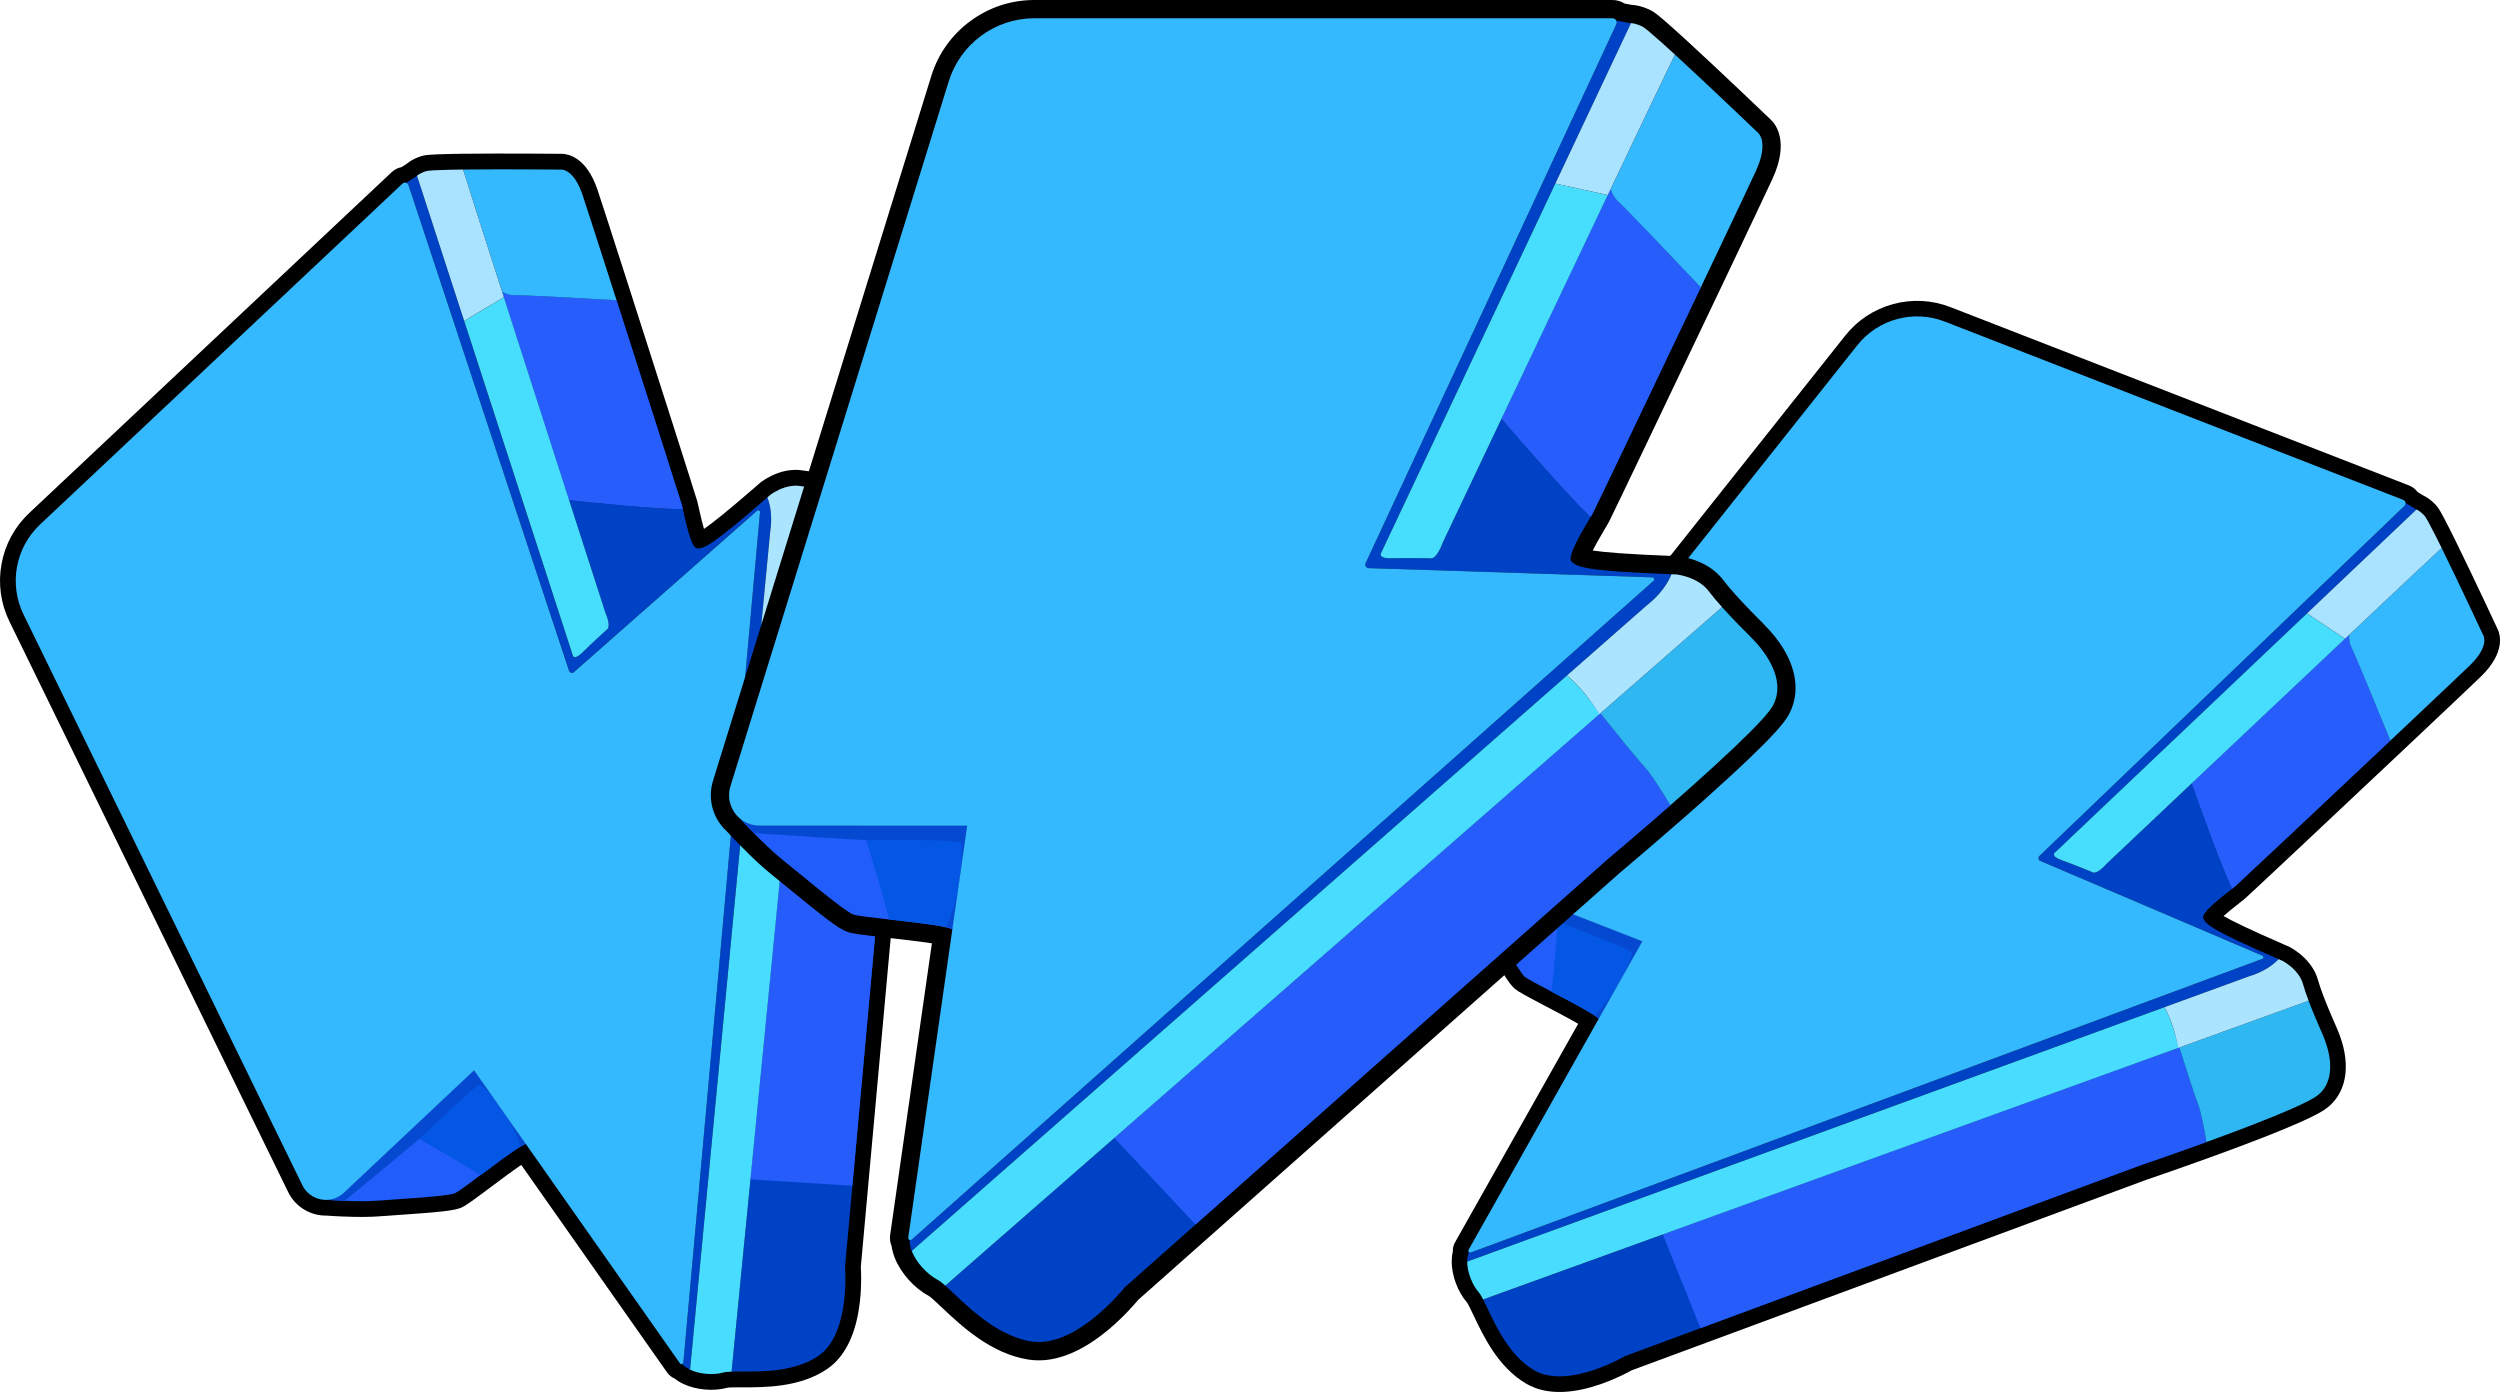 <svg width="349" height="195" viewBox="0 0 349 195" fill="none" xmlns="http://www.w3.org/2000/svg">
<path d="M326.238 143.561C325.76 142.472 324.96 140.655 324.311 138.938C324.311 138.938 324.311 138.938 324.311 138.935C324.311 138.935 324.311 138.935 324.311 138.933C323.994 138.097 323.754 137.392 323.601 136.835C323.545 136.63 323.476 136.426 323.396 136.227C323.356 136.122 323.317 136.03 323.276 135.94C323.241 135.859 323.202 135.782 323.161 135.7C323.154 135.685 323.141 135.662 323.133 135.647C323.095 135.575 323.057 135.501 323.016 135.429C322.957 135.327 322.903 135.235 322.852 135.153C322.819 135.1 322.781 135.041 322.747 134.987C322.732 134.964 322.717 134.939 322.699 134.916L322.691 134.903C322.681 134.888 322.671 134.872 322.661 134.857C322.622 134.801 322.584 134.747 322.543 134.696L322.517 134.663C322.502 134.64 322.487 134.619 322.474 134.604L322.469 134.599C322.441 134.558 322.41 134.52 322.382 134.484V134.489C322.344 134.433 322.298 134.382 322.254 134.328L322.241 134.313C322.198 134.259 322.139 134.193 322.073 134.118C322.042 134.083 322.009 134.047 321.976 134.014C321.94 133.975 321.904 133.937 321.868 133.899C321.781 133.807 321.689 133.715 321.595 133.628C321.587 133.62 321.58 133.612 321.572 133.605C321.562 133.595 321.549 133.584 321.539 133.572L321.513 133.546C321.47 133.508 321.429 133.469 321.388 133.431L321.36 133.408C321.319 133.372 321.281 133.339 321.242 133.306C321.194 133.265 321.145 133.224 321.097 133.186C320.887 133.014 320.667 132.848 320.442 132.695L320.435 132.69C320.389 132.659 320.345 132.629 320.302 132.6L320.294 132.595C320.256 132.57 320.218 132.544 320.182 132.521C320.054 132.437 319.924 132.36 319.786 132.284C319.778 132.279 319.77 132.276 319.763 132.271C319.737 132.256 319.709 132.24 319.681 132.227L319.617 132.194C319.574 132.174 319.53 132.151 319.487 132.133C319.397 132.095 319.305 132.056 319.218 132.015C319.137 131.98 319.055 131.944 318.973 131.908C313.992 129.746 311.549 128.545 310.407 127.881C310.928 127.413 311.675 126.8 312.646 126.041C312.763 125.949 312.873 125.864 312.97 125.788C313.195 125.614 313.331 125.504 313.438 125.409C314.003 124.926 326.828 112.87 335.198 104.981L336.179 104.056C336.825 103.445 337.459 102.85 338.072 102.272C341.32 99.208 345.389 95.365 346.337 94.442C349.805 91.074 349.01 88.552 348.693 87.875C348.66 87.801 345.251 80.49 342.818 75.547C342.476 74.85 342.202 74.305 341.964 73.833C340.74 71.41 340.416 70.937 340.173 70.648C340.027 70.472 339.345 69.698 338.356 69.202C338.354 69.202 338.351 69.2 338.348 69.197C338.341 69.192 338.333 69.189 338.323 69.184C338.318 69.182 338.313 69.179 338.308 69.177C338.308 69.177 338.302 69.177 338.3 69.174C338.267 69.156 338.231 69.138 338.198 69.123L337.492 68.683C337.196 68.277 336.787 67.955 336.302 67.769L272.29 42.876C269.717 41.877 266.949 41.728 264.286 42.449C261.621 43.17 259.306 44.695 257.591 46.857L203.075 115.499C201.667 117.273 201.425 119.688 202.436 121.704C202.47 121.788 202.526 121.931 202.603 122.121C202.613 122.149 202.626 122.179 202.638 122.207C202.646 122.228 202.654 122.246 202.661 122.266C202.661 122.269 202.664 122.274 202.666 122.276C202.723 122.414 202.787 122.57 202.856 122.742C202.879 122.798 202.904 122.857 202.927 122.918C202.942 122.956 202.96 122.997 202.976 123.038C203.019 123.14 203.063 123.248 203.109 123.36C203.119 123.383 203.126 123.406 203.137 123.429C203.201 123.582 203.27 123.741 203.339 123.907C204.128 125.752 204.859 127.252 205.506 128.369C205.83 128.926 206.259 129.69 206.714 130.497C209.495 135.435 210.627 137.313 211.442 138.01C211.922 138.424 212.878 138.943 215.487 140.315L215.6 140.374L215.735 140.446C215.934 140.551 216.139 140.658 216.346 140.768C216.606 140.906 216.872 141.044 217.138 141.187C217.355 141.302 217.572 141.417 217.79 141.532C218.699 142.017 219.589 142.5 220.312 142.919L203.134 173.409C202.896 173.823 202.794 174.277 202.815 174.727C202.71 175.162 202.659 175.624 202.659 176.11C202.659 176.112 202.659 176.117 202.659 176.12C202.659 176.12 202.659 176.122 202.659 176.125C202.659 176.128 202.659 176.133 202.659 176.135C202.659 176.138 202.659 176.143 202.659 176.145C202.664 178.093 203.52 180.375 204.798 181.839C204.818 181.865 204.913 182 205.12 182.406C205.293 182.741 205.488 183.153 205.71 183.625C207.085 186.523 209.16 190.903 213.095 193.18C213.44 193.379 213.806 193.553 214.181 193.701C216.642 194.66 219.745 194.504 223.404 193.244C225.543 192.506 227.24 191.598 227.784 191.294L238.152 187.456L299.544 164.73C299.914 164.605 303.771 163.289 308.314 161.646C308.465 161.592 308.616 161.536 308.769 161.482L309.025 161.39C309.541 161.201 310.067 161.012 310.594 160.815C310.596 160.815 310.599 160.815 310.601 160.813C310.681 160.785 310.76 160.754 310.839 160.726L311.056 160.647C311.056 160.647 311.069 160.642 311.074 160.639C311.202 160.59 311.33 160.544 311.457 160.496L311.825 160.358C311.825 160.358 311.83 160.358 311.833 160.358C311.838 160.358 311.843 160.355 311.848 160.353L312.702 160.033C317.417 158.26 320.836 156.849 322.86 155.835C322.865 155.832 322.873 155.83 322.878 155.827L322.893 155.819C322.916 155.809 322.937 155.796 322.957 155.786C322.975 155.779 322.99 155.771 323.005 155.761C323.471 155.526 323.856 155.313 324.186 155.112C324.281 155.055 324.383 154.991 324.472 154.933C324.477 154.93 324.48 154.928 324.485 154.925C324.705 154.779 324.891 154.641 325.055 154.506C327.794 152.209 328.237 148.12 326.241 143.574L326.238 143.561Z" fill="black"/>
<path d="M308.021 159.43C303.035 161.239 298.811 162.673 298.811 162.673L237.39 185.409L226.857 189.311C226.857 189.311 218.871 194.008 214.177 191.292C210.218 189.002 208.271 183.789 207.047 181.405L232.129 172.328L304.093 146.285C303.929 145.454 303.745 144.703 303.549 144.026C303.687 144.473 303.934 145.27 304.236 146.231C305.056 148.848 306.28 152.689 306.812 154.056C307.239 155.145 307.683 157.437 308.021 159.428V159.43Z" fill="#0042C6"/>
<path d="M308.02 159.43C303.034 161.239 298.81 162.673 298.81 162.673L237.389 185.409L232.125 172.328L304.089 146.285C303.926 145.454 303.742 144.703 303.545 144.026C303.683 144.473 303.931 145.27 304.232 146.231C305.053 148.848 306.277 152.689 306.808 154.056C307.235 155.145 307.68 157.437 308.017 159.428L308.02 159.43Z" fill="#265DFA"/>
<path d="M311.08 158.306C310.824 158.403 310.564 158.498 310.308 158.595C310.152 158.651 310.002 158.707 309.846 158.766C310.05 158.689 310.255 158.613 310.462 158.536C310.666 158.459 310.873 158.383 311.08 158.309V158.306Z" fill="#265DFA"/>
<path d="M229.278 131.404L226.362 136.582C226.181 136.924 225.982 137.277 225.769 137.632L223.188 142.217C223.048 142.081 222.826 141.918 222.539 141.728C221.274 140.885 218.76 139.572 216.6 138.437C214.771 137.474 213.191 136.646 212.846 136.347C211.978 135.6 208.804 129.728 207.375 127.262C206.647 126.005 205.891 124.354 205.326 123.038C204.802 121.811 204.439 120.878 204.416 120.822C204.804 121.538 205.441 122.133 206.284 122.46L229.278 131.402V131.404Z" fill="#215DFA"/>
<path d="M229.275 131.404L226.359 136.582C226.178 136.924 225.979 137.277 225.767 137.632L223.186 142.217C223.045 142.081 222.823 141.918 222.537 141.728C221.272 140.885 218.757 139.572 216.598 138.437C216.961 135.368 217.27 131.456 217.467 128.657C217.515 127.985 217.556 127.377 217.592 126.861L229.275 131.404Z" fill="#0357E4"/>
<path d="M305.967 109.356C312.433 103.246 320.508 95.626 327.369 89.161C327.558 88.982 327.748 88.803 327.937 88.626C327.896 89.181 327.962 89.774 328.238 90.336C328.931 91.762 332.143 99.594 333.689 103.387C324.323 112.213 312.471 123.347 312.001 123.751C311.914 123.828 311.781 123.933 311.612 124.063C310.117 120.999 307.209 112.883 305.965 109.354L305.967 109.356Z" fill="#0042C6"/>
<path d="M318.092 133.896C317.318 134.717 316.025 135.675 313.927 136.309L302.164 140.599L301.469 140.855L243.123 162.142H243.12L204.824 176.115C204.822 175.635 204.896 175.187 205.059 174.799C205.126 174.865 205.225 174.894 205.33 174.855L247.958 159.039L300.22 139.649L315.836 133.855C316.035 133.781 316.04 133.5 315.846 133.416L284.836 120.184C284.557 120.066 284.493 119.703 284.708 119.496L335.669 70.626C335.791 70.511 335.837 70.352 335.822 70.204L337.171 71.045C337.23 71.068 337.286 71.093 337.343 71.124L322.053 85.631L286.834 119.052C286.834 119.052 286.2 119.527 287.889 120.12C289.576 120.713 292.108 121.766 292.108 121.766C292.108 121.766 292.625 122.254 294.191 120.485C294.191 120.485 299.197 115.753 305.969 109.359C307.214 112.888 310.122 121.004 311.617 124.068C310.372 125.047 307.27 127.385 307.569 128.159C307.904 129.018 308.578 129.769 318.092 133.899V133.896Z" fill="#0042C6"/>
<path d="M309.846 158.764C310.05 158.687 310.255 158.61 310.462 158.534C310.41 158.554 310.359 158.575 310.308 158.592C310.152 158.649 310.002 158.705 309.846 158.764Z" fill="#0042C6"/>
<path d="M225.767 137.635L223.186 142.22C223.046 142.084 222.823 141.921 222.537 141.732C223.797 140.615 224.898 139.094 225.767 137.635Z" fill="#0649D1"/>
<path d="M226.361 136.582C227.33 134.775 227.876 133.265 227.843 133.043C227.767 132.534 219.073 129.289 217.77 128.783C217.703 128.757 217.601 128.716 217.473 128.66C215.766 127.922 208.981 124.753 205.33 123.041C204.806 121.814 204.443 120.881 204.42 120.825C204.808 121.541 205.445 122.136 206.288 122.463L229.282 131.405L226.366 136.582H226.361Z" fill="#0649D1"/>
<path d="M315.832 133.853L300.216 139.646L247.954 159.037L205.327 174.853C205.222 174.891 205.122 174.863 205.056 174.797C204.974 174.717 204.946 174.59 205.012 174.475L223.184 142.217L225.765 137.633C225.977 137.277 226.177 136.925 226.358 136.582L229.274 131.405L206.28 122.463C205.437 122.136 204.803 121.541 204.412 120.825C203.753 119.606 203.804 118.042 204.759 116.841L259.278 48.199C262.183 44.54 267.133 43.201 271.487 44.892L335.499 69.785C335.688 69.859 335.798 70.025 335.819 70.204C335.834 70.353 335.785 70.508 335.665 70.626L284.704 119.496C284.487 119.703 284.551 120.066 284.832 120.184L315.843 133.416C316.037 133.5 316.032 133.781 315.832 133.856V133.853Z" fill="#34B8FE"/>
<path d="M226.36 136.582C226.179 136.924 225.98 137.277 225.768 137.632L226.36 136.582Z" fill="#34B7FE"/>
<path d="M333.689 103.389C324.323 112.216 312.471 123.35 312.001 123.754C311.914 123.83 311.781 123.935 311.612 124.066C310.117 121.002 307.209 112.885 305.965 109.356C312.43 103.246 320.505 95.626 327.367 89.161C327.556 88.982 327.745 88.803 327.934 88.626C327.893 89.181 327.96 89.774 328.236 90.336C328.928 91.762 332.14 99.594 333.686 103.387L333.689 103.389Z" fill="#275EFB"/>
<path d="M344.808 92.873C343.995 93.663 340.737 96.745 336.569 100.678C335.647 101.544 334.683 102.454 333.689 103.389C332.141 99.597 328.931 91.764 328.238 90.338C327.962 89.774 327.896 89.181 327.937 88.629C328.41 88.182 328.877 87.742 329.337 87.31C334.604 82.345 338.925 78.287 340.855 76.498C343.305 81.476 346.709 88.785 346.709 88.785C346.709 88.785 347.494 90.267 344.808 92.873Z" fill="#34B8FE"/>
<path d="M327.37 89.16C320.508 95.623 312.433 103.246 305.968 109.356C299.196 115.753 294.19 120.483 294.19 120.483C292.626 122.251 292.107 121.763 292.107 121.763C292.107 121.763 289.574 120.71 287.888 120.117C286.201 119.524 286.832 119.049 286.832 119.049L322.052 85.629L325.658 88.026L327.367 89.163L327.37 89.16Z" fill="#47DDFC"/>
<path d="M340.855 76.498C338.926 78.287 334.605 82.345 329.338 87.31C328.878 87.742 328.41 88.181 327.937 88.629C327.751 88.805 327.559 88.984 327.37 89.163L325.66 88.025L322.055 85.628L337.344 71.121C338.008 71.443 338.491 72.033 338.491 72.033C338.711 72.294 339.273 73.342 340.012 74.803C340.275 75.322 340.556 75.892 340.855 76.498Z" fill="#A9E3FF"/>
<path d="M323.648 152.827C323.549 152.911 323.423 153.001 323.28 153.098C323.209 153.144 323.127 153.195 323.045 153.244C322.761 153.417 322.414 153.606 322.015 153.808C321.969 153.831 321.926 153.852 321.88 153.877C319.623 155.007 315.811 156.525 311.931 157.984C311.648 158.091 311.364 158.196 311.078 158.303C310.871 158.38 310.664 158.454 310.459 158.531C310.252 158.607 310.048 158.684 309.844 158.761C309.228 158.988 308.617 159.211 308.019 159.428C307.682 157.437 307.237 155.147 306.81 154.056C306.279 152.689 305.055 148.848 304.234 146.231L306.269 145.493L322.276 139.702C322.943 141.471 323.773 143.359 324.246 144.43C324.936 145.999 326.495 150.438 323.651 152.824L323.648 152.827Z" fill="#2EB7F1"/>
<path d="M304.092 146.285L232.127 172.328L207.046 181.405C206.821 180.965 206.619 180.62 206.432 180.408C205.535 179.386 204.82 177.61 204.822 176.115L243.118 162.142H243.121L301.467 140.855L302.162 140.599C302.42 141.067 302.689 141.626 302.952 142.293C303.113 142.702 303.274 143.149 303.425 143.638C303.465 143.763 303.504 143.896 303.545 144.026C303.741 144.703 303.925 145.452 304.089 146.285H304.092Z" fill="#48DDFE"/>
<path d="M304.234 146.234L304.091 146.285C303.928 145.454 303.744 144.703 303.547 144.026C303.685 144.473 303.933 145.27 304.234 146.231V146.234Z" fill="#47DDFE"/>
<path d="M322.276 139.705L306.268 145.496L304.234 146.234L304.091 146.285C303.927 145.455 303.743 144.704 303.547 144.026C303.506 143.893 303.47 143.763 303.426 143.638C303.276 143.15 303.115 142.703 302.954 142.296C302.69 141.627 302.42 141.067 302.164 140.599L313.927 136.309C316.025 135.675 317.318 134.717 318.092 133.896C318.263 133.971 318.44 134.047 318.619 134.124C318.619 134.124 318.639 134.134 318.675 134.152C318.685 134.16 318.7 134.167 318.718 134.175C318.787 134.213 318.89 134.272 319.012 134.354C319.045 134.374 319.081 134.4 319.12 134.423C319.15 134.441 319.178 134.461 319.209 134.484C319.362 134.589 319.533 134.714 319.715 134.862C319.753 134.893 319.794 134.929 319.835 134.962C319.871 134.993 319.909 135.026 319.947 135.059C319.986 135.092 320.024 135.128 320.062 135.164C320.075 135.177 320.088 135.187 320.101 135.2C320.167 135.261 320.231 135.325 320.295 135.394C320.326 135.425 320.354 135.453 320.382 135.486C320.402 135.509 320.425 135.535 320.448 135.558C320.489 135.601 320.528 135.647 320.568 135.696C320.599 135.734 320.635 135.772 320.666 135.813C320.681 135.834 320.699 135.854 320.717 135.877C320.727 135.892 320.74 135.908 320.75 135.923C320.768 135.946 320.783 135.969 320.801 135.992C320.829 136.028 320.855 136.064 320.883 136.102C320.896 136.12 320.906 136.138 320.921 136.156C320.952 136.204 320.988 136.258 321.018 136.311C321.051 136.365 321.085 136.421 321.118 136.478C321.151 136.536 321.182 136.595 321.212 136.654C321.243 136.715 321.271 136.771 321.299 136.835C321.327 136.894 321.353 136.955 321.376 137.019C321.427 137.147 321.471 137.277 321.509 137.41C321.698 138.09 321.971 138.882 322.283 139.702L322.276 139.705Z" fill="#ABE4FF"/>
<path d="M119.493 66.212C118.292 66.177 116.283 66.115 114.436 65.957C114.436 65.957 114.436 65.957 114.433 65.957C114.433 65.957 114.433 65.957 114.43 65.957C113.531 65.883 112.782 65.793 112.205 65.691C111.995 65.653 111.778 65.627 111.561 65.612C111.448 65.604 111.346 65.599 111.246 65.596C111.157 65.596 111.067 65.596 110.978 65.596C110.96 65.596 110.935 65.596 110.917 65.596C110.835 65.599 110.751 65.604 110.666 65.609C110.546 65.617 110.441 65.627 110.342 65.637C110.278 65.645 110.209 65.653 110.142 65.66C110.114 65.663 110.086 65.668 110.055 65.673H110.04C110.022 65.678 110.004 65.681 109.986 65.683C109.917 65.696 109.854 65.706 109.787 65.719L109.746 65.727C109.718 65.732 109.695 65.737 109.672 65.74H109.664C109.616 65.75 109.567 65.76 109.521 65.773H109.526C109.457 65.786 109.388 65.803 109.322 65.821L109.302 65.826C109.233 65.844 109.148 65.865 109.051 65.895C109.005 65.908 108.959 65.924 108.913 65.936C108.862 65.952 108.811 65.969 108.762 65.985C108.64 66.023 108.517 66.067 108.397 66.115C108.387 66.118 108.377 66.123 108.366 66.128C108.351 66.133 108.336 66.138 108.323 66.146L108.29 66.159C108.236 66.179 108.182 66.202 108.131 66.225L108.098 66.24C108.049 66.261 108.001 66.281 107.955 66.304C107.896 66.33 107.837 66.358 107.781 66.383C107.533 66.499 107.288 66.629 107.048 66.767L107.037 66.772C106.989 66.8 106.943 66.828 106.897 66.856L106.889 66.861C106.848 66.884 106.81 66.91 106.772 66.933C106.639 67.015 106.511 67.099 106.381 67.191C106.373 67.196 106.365 67.201 106.358 67.206C106.332 67.224 106.307 67.242 106.281 67.263L106.222 67.309C106.184 67.339 106.146 67.37 106.11 67.401C106.036 67.467 105.959 67.531 105.888 67.595C105.819 67.654 105.75 67.715 105.683 67.774C101.543 71.377 99.381 73.084 98.277 73.838C98.078 73.161 97.843 72.21 97.572 70.994C97.539 70.845 97.508 70.71 97.483 70.587C97.421 70.306 97.38 70.135 97.342 69.994C97.145 69.269 91.728 52.313 88.173 41.238L87.757 39.94C87.481 39.084 87.212 38.248 86.954 37.435C85.572 33.137 83.837 27.75 83.407 26.483C81.843 21.85 79.196 21.479 78.439 21.471C78.358 21.471 70.201 21.397 64.63 21.464C63.843 21.474 63.229 21.484 62.693 21.497C59.948 21.561 59.376 21.65 59.005 21.745C58.783 21.801 57.779 22.085 56.892 22.772C56.892 22.772 56.887 22.775 56.884 22.777C56.876 22.782 56.869 22.787 56.864 22.795C56.858 22.798 56.853 22.803 56.848 22.805C56.848 22.805 56.843 22.808 56.843 22.81C56.812 22.833 56.782 22.859 56.754 22.882L56.046 23.334C55.548 23.429 55.075 23.661 54.691 24.022L4.088 71.612C2.054 73.523 0.715 75.987 0.214 78.731C-0.287 81.479 0.094 84.254 1.321 86.763L40.23 166.414C41.234 168.471 43.333 169.744 45.614 169.698C45.706 169.706 45.86 169.716 46.067 169.729C46.097 169.729 46.131 169.734 46.161 169.734C46.184 169.734 46.205 169.736 46.228 169.739C46.23 169.739 46.236 169.739 46.238 169.739C46.389 169.749 46.56 169.759 46.747 169.77C46.808 169.772 46.872 169.777 46.938 169.78C46.982 169.78 47.025 169.785 47.069 169.788C47.181 169.793 47.298 169.8 47.419 169.805C47.444 169.805 47.47 169.805 47.495 169.808C47.661 169.816 47.838 169.823 48.019 169.831C50.046 169.913 51.732 169.9 53.035 169.795C53.685 169.744 54.569 169.683 55.507 169.619C61.223 169.23 63.431 169.016 64.423 168.576C65.01 168.318 65.9 167.672 68.289 165.888L68.391 165.811L68.514 165.719C68.695 165.584 68.885 165.443 69.074 165.303C69.311 165.124 69.557 164.942 69.799 164.761C69.999 164.613 70.198 164.465 70.397 164.316C71.236 163.698 72.064 163.097 72.764 162.62L93.113 191.575C93.386 191.971 93.759 192.265 94.176 192.442C94.526 192.725 94.927 192.976 95.372 193.185C95.374 193.185 95.377 193.188 95.379 193.19C95.379 193.19 95.382 193.19 95.385 193.19C95.387 193.19 95.39 193.193 95.395 193.196C95.397 193.196 95.403 193.196 95.405 193.201C97.184 194.044 99.639 194.256 101.533 193.727C101.566 193.719 101.73 193.691 102.19 193.679C102.571 193.668 103.031 193.668 103.559 193.671C106.802 193.679 111.704 193.691 115.496 191.092C115.828 190.865 116.148 190.607 116.444 190.326C118.389 188.496 119.6 185.596 120.042 181.709C120.3 179.434 120.211 177.49 120.17 176.864L121.179 165.729L127.174 99.799C127.22 99.408 127.701 95.314 128.179 90.453C128.194 90.292 128.209 90.129 128.227 89.968L128.253 89.694C128.307 89.142 128.36 88.578 128.411 88.013C128.411 88.01 128.411 88.008 128.411 88.003C128.419 87.918 128.427 87.834 128.434 87.75L128.457 87.517C128.457 87.517 128.457 87.504 128.457 87.497C128.47 87.359 128.48 87.223 128.493 87.085L128.529 86.689C128.529 86.689 128.529 86.684 128.529 86.681C128.529 86.676 128.529 86.671 128.529 86.666L128.608 85.749C129.042 80.674 129.242 76.938 129.201 74.648C129.201 74.64 129.201 74.635 129.201 74.627V74.609C129.201 74.584 129.201 74.561 129.201 74.535C129.201 74.518 129.201 74.497 129.201 74.479C129.188 73.953 129.163 73.508 129.122 73.12C129.111 73.007 129.096 72.887 129.083 72.78C129.083 72.775 129.083 72.77 129.083 72.764C129.048 72.499 129.002 72.269 128.948 72.062C128.043 68.561 124.507 66.376 119.485 66.217L119.493 66.212Z" fill="black"/>
<path d="M126.042 89.754C125.523 95.092 124.991 99.572 124.991 99.572L118.994 165.531L117.966 176.844C117.966 176.844 118.776 186.176 114.253 189.278C110.438 191.893 104.834 191.402 102.125 191.481L104.762 164.636L112.331 87.612C111.504 87.397 110.737 87.239 110.034 87.124C110.504 87.193 111.337 87.313 112.347 87.459C115.094 87.85 119.132 88.407 120.611 88.514C121.792 88.601 124.076 89.189 126.039 89.749L126.042 89.754Z" fill="#0042C6"/>
<path d="M126.041 89.754C125.522 95.092 124.991 99.572 124.991 99.572L118.993 165.531L104.762 164.639L112.331 87.615C111.503 87.4 110.736 87.242 110.034 87.127C110.504 87.196 111.337 87.316 112.346 87.462C115.093 87.853 119.131 88.41 120.611 88.517C121.791 88.604 124.076 89.192 126.038 89.751L126.041 89.754Z" fill="#265DFA"/>
<path d="M126.349 86.47C126.326 86.746 126.3 87.025 126.275 87.301C126.259 87.467 126.244 87.63 126.229 87.796C126.249 87.577 126.267 87.357 126.287 87.135C126.308 86.915 126.328 86.692 126.349 86.47Z" fill="#265DFA"/>
<path d="M66.171 149.419L69.626 154.335C69.859 154.65 70.094 154.984 70.327 155.334L73.388 159.686C73.204 159.758 72.956 159.888 72.66 160.065C71.339 160.854 69.044 162.574 67.071 164.051C65.395 165.303 63.951 166.382 63.529 166.568C62.469 167.036 55.727 167.376 52.855 167.606C51.391 167.723 49.553 167.695 48.107 167.636C46.76 167.58 45.751 167.506 45.69 167.501C46.512 167.458 47.33 167.138 47.997 166.509L66.171 149.416V149.419Z" fill="#215DFA"/>
<path d="M66.173 149.418L69.628 154.335C69.86 154.649 70.096 154.984 70.328 155.334L73.389 159.686C73.206 159.758 72.958 159.888 72.661 160.065C71.34 160.854 69.045 162.574 67.072 164.051C64.427 162.382 60.99 160.397 58.524 158.999C57.932 158.662 57.395 158.36 56.938 158.102L66.17 149.418H66.173Z" fill="#0357E4"/>
<path d="M79.445 69.819C76.685 61.258 73.245 50.568 70.332 41.491C70.25 41.241 70.171 40.991 70.092 40.743C70.58 41.021 71.15 41.218 71.784 41.213C73.388 41.203 81.934 41.681 86.069 41.921C90.047 54.312 95.046 69.98 95.209 70.583C95.24 70.695 95.278 70.861 95.324 71.071C91.877 71.102 83.204 70.222 79.44 69.819H79.445Z" fill="#0042C6"/>
<path d="M107.121 69.44C107.533 70.506 107.844 72.1 107.51 74.293L106.303 86.897L106.232 87.643L100.252 150.165L96.329 191.205C95.89 190.998 95.512 190.735 95.231 190.418C95.317 190.388 95.389 190.308 95.399 190.196L99.526 144.402L104.586 88.256L106.099 71.48C106.117 71.265 105.866 71.137 105.703 71.28L80.123 93.819C79.893 94.021 79.535 93.921 79.438 93.635L57.024 25.847C56.97 25.686 56.848 25.573 56.707 25.522L58.061 24.656C58.107 24.612 58.158 24.572 58.207 24.533L64.79 44.806L79.957 91.504C79.957 91.504 80.115 92.289 81.39 91.006C82.665 89.723 84.73 87.873 84.73 87.873C84.73 87.873 85.4 87.612 84.469 85.414C84.469 85.414 82.331 78.783 79.443 69.819C83.205 70.22 91.88 71.099 95.328 71.071C95.68 72.632 96.462 76.483 97.3 76.547C98.231 76.613 99.209 76.327 107.121 69.443V69.44Z" fill="#0042C6"/>
<path d="M126.229 87.796C126.249 87.576 126.267 87.357 126.287 87.134C126.282 87.191 126.28 87.244 126.275 87.3C126.259 87.466 126.244 87.63 126.229 87.796Z" fill="#0042C6"/>
<path d="M70.332 155.335L73.394 159.687C73.21 159.758 72.962 159.888 72.665 160.065C72.195 158.427 71.285 156.761 70.332 155.332V155.335Z" fill="#0649D1"/>
<path d="M69.629 154.335C68.402 152.667 67.26 151.509 67.043 151.44C66.547 151.287 59.798 157.811 58.766 158.779C58.712 158.828 58.63 158.902 58.523 158.997C57.105 160.233 51.26 165.045 48.107 167.634C46.76 167.578 45.751 167.504 45.69 167.499C46.512 167.455 47.33 167.136 47.997 166.507L66.171 149.414L69.626 154.33L69.629 154.335Z" fill="#0649D1"/>
<path d="M106.101 71.484L104.588 88.261L99.528 144.407L95.401 190.201C95.391 190.313 95.322 190.393 95.233 190.423C95.125 190.464 94.995 190.433 94.921 190.321L73.394 159.686L70.332 155.334C70.1 154.984 69.865 154.652 69.632 154.335L66.177 149.418L48.003 166.512C47.336 167.138 46.518 167.46 45.695 167.503H45.693C44.297 167.575 42.889 166.847 42.209 165.454L3.292 85.8C1.217 81.556 2.15 76.455 5.592 73.217L56.188 25.632C56.336 25.491 56.538 25.463 56.709 25.522C56.85 25.573 56.972 25.683 57.026 25.847L79.437 93.64C79.532 93.929 79.892 94.029 80.122 93.824L105.702 71.285C105.866 71.145 106.119 71.272 106.098 71.484H106.101Z" fill="#34B8FE"/>
<path d="M69.629 154.335C69.862 154.649 70.097 154.984 70.329 155.334L69.629 154.335Z" fill="#34B7FE"/>
<path d="M86.072 41.918C90.05 54.309 95.049 69.977 95.213 70.58C95.243 70.692 95.281 70.858 95.328 71.068C91.88 71.099 83.207 70.219 79.443 69.816C76.683 61.255 73.243 50.566 70.33 41.489C70.248 41.238 70.169 40.988 70.09 40.74C70.578 41.018 71.148 41.215 71.782 41.21C73.386 41.2 81.932 41.678 86.067 41.918H86.072Z" fill="#275EFB"/>
<path d="M81.315 27.191C81.681 28.277 83.076 32.59 84.849 38.108C85.238 39.327 85.649 40.602 86.071 41.918C81.936 41.68 73.391 41.2 71.786 41.21C71.15 41.215 70.582 41.018 70.094 40.74C69.892 40.114 69.695 39.498 69.501 38.89C67.265 31.921 65.441 26.209 64.648 23.669C70.26 23.6 78.412 23.677 78.412 23.677C78.412 23.677 80.106 23.605 81.318 27.193L81.315 27.191Z" fill="#34B8FE"/>
<path d="M70.337 41.491C73.248 50.568 76.687 61.26 79.45 69.819C82.338 78.783 84.477 85.414 84.477 85.414C85.409 87.612 84.737 87.873 84.737 87.873C84.737 87.873 82.675 89.725 81.397 91.006C80.122 92.289 79.963 91.504 79.963 91.504L64.797 44.806L68.556 42.557L70.337 41.491Z" fill="#47DDFC"/>
<path d="M64.648 23.669C65.44 26.21 67.262 31.921 69.501 38.89C69.695 39.498 69.892 40.117 70.094 40.74C70.173 40.988 70.252 41.241 70.334 41.489L68.553 42.554L64.794 44.803L58.211 24.531C58.794 24.066 59.542 23.879 59.542 23.879C59.874 23.792 61.078 23.736 62.734 23.698C63.322 23.685 63.966 23.675 64.648 23.667V23.669Z" fill="#A9E3FF"/>
<path d="M126.824 72.612C126.858 72.739 126.886 72.893 126.911 73.066C126.922 73.153 126.934 73.248 126.945 73.345C126.98 73.68 127.001 74.078 127.014 74.531C127.014 74.582 127.014 74.633 127.016 74.684C127.065 77.237 126.791 81.377 126.433 85.552C126.408 85.859 126.38 86.163 126.354 86.47C126.334 86.692 126.313 86.914 126.293 87.134C126.272 87.356 126.252 87.576 126.234 87.796C126.173 88.458 126.109 89.112 126.048 89.754C124.085 89.194 121.8 88.604 120.62 88.519C119.14 88.409 115.103 87.855 112.355 87.464L112.568 85.287L114.252 68.155C116.158 68.316 118.241 68.38 119.424 68.415C121.156 68.469 125.887 68.98 126.827 72.614L126.824 72.612Z" fill="#2EB7F1"/>
<path d="M112.334 87.614L104.765 164.638L102.128 191.483C101.627 191.499 101.226 191.532 100.95 191.609C99.626 191.982 97.694 191.862 96.332 191.207L100.255 150.169L106.234 87.642L106.306 86.896C106.843 86.866 107.471 86.863 108.197 86.912H108.2C108.642 86.94 109.12 86.991 109.631 87.065C109.764 87.08 109.899 87.103 110.037 87.126C110.74 87.241 111.506 87.4 112.334 87.614Z" fill="#48DDFE"/>
<path d="M112.348 87.462L112.333 87.615C111.505 87.4 110.738 87.242 110.035 87.127C110.505 87.196 111.338 87.316 112.348 87.462Z" fill="#47DDFE"/>
<path d="M114.246 68.152L112.562 85.284L112.35 87.461L112.335 87.615C111.507 87.4 110.74 87.242 110.038 87.127C109.9 87.106 109.764 87.083 109.631 87.065C109.12 86.991 108.642 86.943 108.2 86.912H108.198C107.474 86.861 106.846 86.863 106.307 86.897L107.513 74.293C107.85 72.1 107.538 70.506 107.124 69.44C107.267 69.315 107.413 69.19 107.561 69.059C107.561 69.059 107.579 69.047 107.612 69.021C107.623 69.013 107.638 69.003 107.653 68.993C107.72 68.947 107.814 68.881 107.945 68.801C107.978 68.778 108.016 68.758 108.055 68.735C108.085 68.715 108.116 68.699 108.149 68.679C108.31 68.584 108.499 68.482 108.716 68.382C108.762 68.359 108.811 68.339 108.86 68.316C108.903 68.295 108.949 68.278 108.998 68.257C109.044 68.237 109.095 68.219 109.143 68.198C109.159 68.193 109.176 68.186 109.192 68.18C109.276 68.147 109.363 68.117 109.455 68.088C109.496 68.073 109.534 68.06 109.578 68.048C109.608 68.037 109.642 68.027 109.672 68.019C109.731 68.002 109.787 67.986 109.849 67.971C109.897 67.958 109.948 67.945 109.997 67.933C110.022 67.927 110.048 67.92 110.076 67.915C110.094 67.915 110.114 67.907 110.132 67.904C110.16 67.899 110.188 67.894 110.216 67.889C110.262 67.879 110.306 67.871 110.352 67.864C110.375 67.864 110.395 67.856 110.418 67.853C110.477 67.846 110.541 67.838 110.602 67.83C110.664 67.823 110.733 67.818 110.797 67.812C110.866 67.807 110.932 67.805 110.998 67.802C111.067 67.802 111.131 67.802 111.2 67.802C111.267 67.802 111.333 67.807 111.402 67.812C111.54 67.82 111.681 67.838 111.819 67.864C112.522 67.989 113.365 68.083 114.249 68.155L114.246 68.152Z" fill="#ABE4FF"/>
<path d="M246.373 87.282C245.386 86.295 243.735 84.644 242.294 83.04C242.294 83.04 242.294 83.04 242.291 83.037C242.291 83.037 242.291 83.037 242.291 83.034C241.589 82.255 241.024 81.583 240.618 81.039C240.469 80.839 240.306 80.645 240.135 80.461C240.045 80.364 239.963 80.28 239.879 80.198C239.805 80.124 239.731 80.055 239.652 79.983C239.636 79.968 239.613 79.95 239.598 79.935C239.526 79.871 239.452 79.809 239.378 79.746C239.271 79.656 239.174 79.579 239.082 79.513C239.023 79.47 238.957 79.421 238.895 79.375C238.867 79.355 238.842 79.337 238.813 79.316L238.798 79.306C238.78 79.293 238.762 79.281 238.745 79.27C238.678 79.224 238.614 79.183 238.548 79.142L238.507 79.117C238.479 79.099 238.456 79.084 238.433 79.071L238.425 79.066C238.377 79.035 238.328 79.004 238.279 78.979H238.285C238.213 78.941 238.144 78.9 238.072 78.861L238.049 78.849C237.978 78.808 237.886 78.759 237.784 78.708C237.735 78.683 237.684 78.657 237.633 78.634C237.577 78.606 237.52 78.58 237.464 78.555C237.329 78.491 237.191 78.43 237.05 78.373C237.04 78.368 237.027 78.363 237.014 78.358C236.997 78.35 236.981 78.345 236.963 78.338L236.922 78.322C236.859 78.297 236.797 78.274 236.736 78.251L236.695 78.235C236.636 78.215 236.58 78.194 236.524 78.174C236.452 78.148 236.381 78.125 236.314 78.102C236.013 78.003 235.701 77.916 235.389 77.844H235.376C235.313 77.826 235.251 77.814 235.192 77.801H235.182C235.129 77.788 235.077 77.775 235.026 77.765C234.85 77.729 234.674 77.699 234.49 77.673C234.479 77.673 234.469 77.671 234.456 77.668C234.421 77.663 234.385 77.658 234.349 77.655L234.265 77.648C234.209 77.642 234.152 77.637 234.096 77.637C233.981 77.632 233.866 77.63 233.751 77.625C233.646 77.62 233.539 77.617 233.437 77.612C227.064 77.367 223.877 77.091 222.341 76.85C222.712 76.117 223.269 75.125 224.01 73.881C224.099 73.73 224.184 73.59 224.258 73.464C224.429 73.178 224.531 72.999 224.61 72.851C225.022 72.082 233.933 53.419 239.739 41.214L240.421 39.783C240.871 38.84 241.308 37.918 241.734 37.026C243.986 32.286 246.804 26.347 247.451 24.934C249.815 19.769 247.87 17.346 247.236 16.738C247.167 16.672 240.324 10.117 235.553 5.74C234.881 5.121 234.352 4.641 233.889 4.227C231.515 2.095 230.961 1.717 230.57 1.503C230.335 1.372 229.259 0.813 227.963 0.69C227.96 0.69 227.955 0.69 227.953 0.69C227.943 0.69 227.932 0.69 227.922 0.687C227.914 0.687 227.907 0.687 227.902 0.687C227.899 0.687 227.897 0.687 227.891 0.687C227.845 0.682 227.802 0.68 227.759 0.677L226.798 0.496C226.299 0.179 225.717 0 225.103 0H144.407C141.164 0 138.07 1.017 135.461 2.941C132.849 4.866 130.963 7.521 130.005 10.618L99.536 109C98.749 111.541 99.513 114.288 101.478 116.066C101.55 116.146 101.672 116.276 101.838 116.452C101.861 116.478 101.89 116.506 101.915 116.534C101.933 116.552 101.948 116.57 101.966 116.59C101.969 116.593 101.971 116.595 101.974 116.598C102.094 116.726 102.229 116.869 102.38 117.027C102.431 117.081 102.482 117.134 102.534 117.188C102.569 117.224 102.603 117.262 102.638 117.298C102.728 117.393 102.825 117.49 102.922 117.592C102.942 117.612 102.963 117.633 102.983 117.656C103.119 117.796 103.259 117.942 103.408 118.093C105.058 119.774 106.494 121.108 107.68 122.056C108.273 122.529 109.068 123.183 109.911 123.873C115.058 128.095 117.097 129.669 118.285 130.088C118.988 130.336 120.256 130.497 123.698 130.891L123.846 130.908L124.025 130.929C124.288 130.96 124.556 130.99 124.83 131.021C125.175 131.059 125.525 131.1 125.878 131.141C126.164 131.174 126.45 131.207 126.739 131.243C127.942 131.386 129.121 131.54 130.092 131.69L124.265 172.394C124.183 172.946 124.265 173.49 124.475 173.973C124.546 174.494 124.687 175.023 124.894 175.555C124.894 175.557 124.894 175.562 124.896 175.565V175.57C124.896 175.573 124.899 175.578 124.901 175.58C124.901 175.583 124.904 175.588 124.907 175.591C125.74 177.719 127.651 179.856 129.672 180.914C129.706 180.934 129.867 181.041 130.268 181.397C130.6 181.69 130.986 182.056 131.436 182.48C134.175 185.069 138.312 188.981 143.589 189.799C144.052 189.87 144.525 189.906 145.003 189.906C148.105 189.906 151.437 188.416 154.908 185.478C156.937 183.758 158.409 182.043 158.874 181.478L168.592 172.859L226.144 121.831C226.494 121.538 230.158 118.453 234.433 114.722C234.577 114.599 234.717 114.474 234.86 114.349L235.1 114.14C235.586 113.713 236.079 113.281 236.575 112.841C236.577 112.841 236.58 112.836 236.583 112.834C236.657 112.767 236.731 112.703 236.805 112.637L237.009 112.458C237.009 112.458 237.02 112.448 237.027 112.443C237.147 112.335 237.267 112.231 237.385 112.123L237.73 111.817C237.73 111.817 237.735 111.814 237.735 111.811C237.74 111.806 237.745 111.804 237.748 111.799L238.545 111.086C242.953 107.138 246.094 104.135 247.88 102.162C247.885 102.157 247.89 102.152 247.896 102.144L247.908 102.129C247.929 102.108 247.947 102.085 247.965 102.065C247.98 102.05 247.995 102.034 248.008 102.016C248.417 101.562 248.749 101.163 249.023 100.803C249.102 100.7 249.186 100.588 249.26 100.483C249.263 100.478 249.268 100.473 249.27 100.468C249.449 100.215 249.595 99.985 249.715 99.765C251.736 96.083 250.482 91.419 246.36 87.287L246.373 87.282Z" fill="black"/>
<path d="M233.183 112.417C228.493 116.521 224.479 119.889 224.479 119.889L166.902 170.94L157.028 179.697C157.028 179.697 150.284 188.24 143.987 187.267C138.677 186.444 134.325 181.565 131.969 179.478L155.568 158.858L223.283 99.696C222.751 98.856 222.23 98.112 221.727 97.455C222.069 97.887 222.68 98.654 223.418 99.579C225.432 102.096 228.407 105.781 229.572 107.051C230.502 108.063 231.966 110.381 233.183 112.417Z" fill="#0042C6"/>
<path d="M233.181 112.417C228.491 116.521 224.477 119.889 224.477 119.889L166.9 170.94L155.566 158.858L223.281 99.696C222.749 98.856 222.228 98.112 221.725 97.455C222.067 97.887 222.678 98.654 223.416 99.579C225.43 102.096 228.405 105.781 229.57 107.051C230.5 108.063 231.964 110.381 233.181 112.417Z" fill="#265DFA"/>
<path d="M236.052 109.882C235.812 110.097 235.569 110.312 235.329 110.526C235.183 110.654 235.04 110.782 234.895 110.91C235.086 110.738 235.278 110.567 235.472 110.396C235.664 110.225 235.858 110.054 236.052 109.882Z" fill="#265DFA"/>
<path d="M135.022 115.259L134.033 122.171C133.979 122.624 133.912 123.094 133.831 123.574L132.957 129.695C132.745 129.608 132.43 129.521 132.039 129.437C130.294 129.053 126.982 128.683 124.135 128.361C121.72 128.085 119.64 127.85 119.134 127.671C117.864 127.224 111.89 122.143 109.275 120.053C107.941 118.987 106.411 117.5 105.233 116.299C104.136 115.18 103.342 114.313 103.293 114.26C104.024 114.878 104.972 115.259 106.035 115.259H135.022Z" fill="#215DFA"/>
<path d="M135.022 115.258L134.033 122.171C133.979 122.623 133.913 123.093 133.831 123.574L132.957 129.694C132.745 129.607 132.431 129.52 132.04 129.436C130.294 129.053 126.983 128.682 124.136 128.36C123.226 124.844 121.897 120.428 120.924 117.28C120.691 116.523 120.476 115.838 120.295 115.258H135.022Z" fill="#0357E4"/>
<path d="M209.611 58.456C214.088 49.014 219.687 37.228 224.448 27.229C224.579 26.953 224.712 26.677 224.842 26.403C225.034 27.027 225.358 27.648 225.9 28.149C227.267 29.416 234.118 36.625 237.427 40.118C230.932 53.772 222.693 71.011 222.35 71.653C222.286 71.773 222.187 71.944 222.059 72.159C219.118 69.44 212.476 61.791 209.611 58.456Z" fill="#0042C6"/>
<path d="M233.334 80.168C232.836 81.397 231.829 82.996 229.8 84.583L218.748 94.292L218.094 94.867L163.266 143.022H163.264L127.278 174.633C127.071 174.109 126.961 173.585 126.974 173.092C127.073 173.135 127.196 173.125 127.293 173.038L167.237 137.566L216.21 94.077L230.843 81.082C231.029 80.916 230.917 80.607 230.666 80.597L191.075 79.311C190.72 79.301 190.495 78.931 190.643 78.611L225.64 3.397C225.724 3.218 225.709 3.026 225.63 2.87L227.464 3.215C227.539 3.215 227.613 3.22 227.687 3.228L217.123 25.624L192.787 77.219C192.787 77.219 192.296 78.008 194.397 77.939C196.497 77.87 199.717 77.944 199.717 77.944C199.717 77.944 200.492 78.259 201.452 75.657C201.452 75.657 204.92 68.344 209.612 58.456C212.477 61.791 219.118 69.44 222.06 72.159C221.114 73.761 218.712 77.643 219.369 78.363C220.102 79.161 221.16 79.697 233.337 80.168H233.334Z" fill="#0042C6"/>
<path d="M234.893 110.91C235.084 110.738 235.276 110.567 235.47 110.396C235.422 110.439 235.376 110.483 235.327 110.526C235.181 110.654 235.038 110.782 234.893 110.91Z" fill="#0042C6"/>
<path d="M133.828 123.575L132.955 129.695C132.742 129.608 132.428 129.521 132.037 129.437C132.942 127.676 133.499 125.542 133.828 123.575Z" fill="#0649D1"/>
<path d="M134.033 122.171C134.324 119.782 134.278 117.894 134.148 117.664C133.849 117.14 122.944 117.288 121.301 117.288C121.217 117.288 121.089 117.285 120.923 117.28C118.738 117.199 109.96 116.618 105.233 116.299C104.136 115.18 103.342 114.313 103.293 114.26C104.024 114.878 104.972 115.259 106.035 115.259H135.022L134.033 122.171Z" fill="#0649D1"/>
<path d="M230.843 81.082L216.211 94.077L167.238 137.565L127.293 173.038C127.196 173.125 127.074 173.135 126.974 173.091C126.851 173.04 126.764 172.913 126.79 172.757L132.954 129.695L133.828 123.574C133.909 123.094 133.976 122.624 134.03 122.171L135.019 115.259H106.032C104.969 115.259 104.021 114.878 103.29 114.26H103.287C102.048 113.207 101.437 111.472 101.971 109.749L132.44 11.367C134.063 6.123 138.913 2.548 144.402 2.548H225.098C225.336 2.548 225.528 2.683 225.627 2.87C225.707 3.026 225.722 3.217 225.638 3.396L190.643 78.611C190.495 78.93 190.72 79.301 191.075 79.311L230.667 80.597C230.917 80.607 231.03 80.916 230.843 81.082Z" fill="#34B8FE"/>
<path d="M134.032 122.171C133.978 122.623 133.912 123.093 133.83 123.574L134.032 122.171Z" fill="#34B7FE"/>
<path d="M237.427 40.118C230.932 53.772 222.693 71.011 222.35 71.653C222.286 71.773 222.187 71.944 222.059 72.159C219.118 69.44 212.476 61.791 209.611 58.456C214.088 49.014 219.687 37.228 224.448 27.229C224.579 26.953 224.712 26.677 224.842 26.403C225.034 27.027 225.358 27.648 225.9 28.149C227.267 29.416 234.118 36.625 237.427 40.118Z" fill="#275EFB"/>
<path d="M245.126 23.868C244.572 25.079 242.318 29.84 239.428 35.922C238.786 37.263 238.119 38.669 237.429 40.118C234.12 36.625 227.269 29.416 225.902 28.148C225.36 27.647 225.035 27.026 224.844 26.403C225.171 25.713 225.495 25.033 225.815 24.363C229.469 16.684 232.472 10.4 233.824 7.62C238.628 12.028 245.466 18.581 245.466 18.581C245.466 18.581 246.956 19.868 245.126 23.868Z" fill="#34B8FE"/>
<path d="M224.448 27.228C219.687 37.228 214.088 49.014 209.611 58.456C204.919 68.343 201.452 75.657 201.452 75.657C200.491 78.258 199.716 77.944 199.716 77.944C199.716 77.944 196.497 77.87 194.396 77.939C192.295 78.008 192.786 77.218 192.786 77.218L217.122 25.623L222.092 26.712L224.448 27.228Z" fill="#47DDFC"/>
<path d="M233.821 7.62C232.469 10.401 229.467 16.685 225.812 24.364C225.493 25.033 225.168 25.713 224.841 26.403C224.711 26.676 224.578 26.952 224.448 27.228L222.091 26.712L217.121 25.624L227.685 3.228C228.549 3.299 229.331 3.736 229.331 3.736C229.681 3.928 230.744 4.837 232.175 6.123C232.684 6.58 233.236 7.084 233.821 7.62Z" fill="#A9E3FF"/>
<path d="M247.482 98.531C247.408 98.666 247.311 98.817 247.193 98.983C247.134 99.065 247.068 99.154 246.999 99.244C246.761 99.555 246.462 99.911 246.112 100.302C246.071 100.345 246.033 100.389 245.992 100.435C244.001 102.632 240.475 105.919 236.846 109.169C236.58 109.407 236.315 109.644 236.049 109.882C235.855 110.053 235.66 110.224 235.469 110.396C235.275 110.567 235.083 110.738 234.891 110.909C234.314 111.42 233.739 111.924 233.177 112.417C231.96 110.38 230.496 108.063 229.566 107.051C228.4 105.781 225.426 102.096 223.412 99.579L225.326 97.905L240.388 84.747C241.873 86.4 243.585 88.112 244.559 89.086C245.982 90.512 249.58 94.708 247.482 98.531Z" fill="#2EB7F1"/>
<path d="M223.28 99.696L155.566 158.857L131.966 179.477C131.532 179.091 131.164 178.8 130.87 178.647C129.451 177.908 127.913 176.27 127.279 174.632L163.265 143.024H163.268L218.095 94.866L218.749 94.291C219.23 94.692 219.764 95.191 220.336 95.809C220.686 96.187 221.052 96.609 221.425 97.079C221.525 97.199 221.622 97.327 221.721 97.455C222.225 98.111 222.746 98.855 223.278 99.696H223.28Z" fill="#48DDFE"/>
<path d="M223.416 99.579L223.281 99.696C222.749 98.856 222.228 98.112 221.725 97.455C222.067 97.887 222.678 98.654 223.416 99.579Z" fill="#47DDFE"/>
<path d="M240.392 84.746L225.33 97.904L223.416 99.578L223.28 99.695C222.749 98.855 222.227 98.111 221.724 97.454C221.624 97.326 221.527 97.199 221.428 97.079C221.054 96.608 220.689 96.187 220.339 95.811C219.766 95.19 219.232 94.692 218.752 94.29L229.804 84.582C231.833 82.995 232.84 81.396 233.339 80.166C233.558 80.174 233.783 80.184 234.011 80.192C234.011 80.192 234.036 80.195 234.085 80.2C234.1 80.202 234.12 80.205 234.141 80.207C234.233 80.22 234.368 80.241 234.54 80.276C234.586 80.284 234.634 80.297 234.685 80.307C234.726 80.315 234.767 80.325 234.81 80.335C235.023 80.384 235.263 80.448 235.526 80.534C235.582 80.552 235.641 80.573 235.7 80.593C235.753 80.611 235.807 80.632 235.863 80.652C235.92 80.672 235.976 80.695 236.035 80.719C236.052 80.726 236.073 80.734 236.091 80.742C236.188 80.78 236.288 80.823 236.387 80.872C236.433 80.892 236.477 80.913 236.523 80.936C236.556 80.951 236.592 80.969 236.625 80.987C236.689 81.017 236.75 81.051 236.814 81.087C236.865 81.115 236.919 81.143 236.97 81.173C236.995 81.189 237.023 81.204 237.052 81.222C237.069 81.235 237.09 81.245 237.108 81.258C237.136 81.276 237.164 81.293 237.192 81.311C237.238 81.34 237.282 81.368 237.328 81.398C237.348 81.414 237.368 81.426 237.391 81.442C237.448 81.483 237.506 81.526 237.565 81.57C237.624 81.613 237.685 81.661 237.744 81.71C237.805 81.761 237.864 81.812 237.923 81.863C237.982 81.917 238.038 81.968 238.094 82.024C238.15 82.078 238.204 82.134 238.258 82.193C238.368 82.311 238.472 82.436 238.57 82.566C239.065 83.231 239.704 83.982 240.394 84.746H240.392Z" fill="#ABE4FF"/>
</svg>
